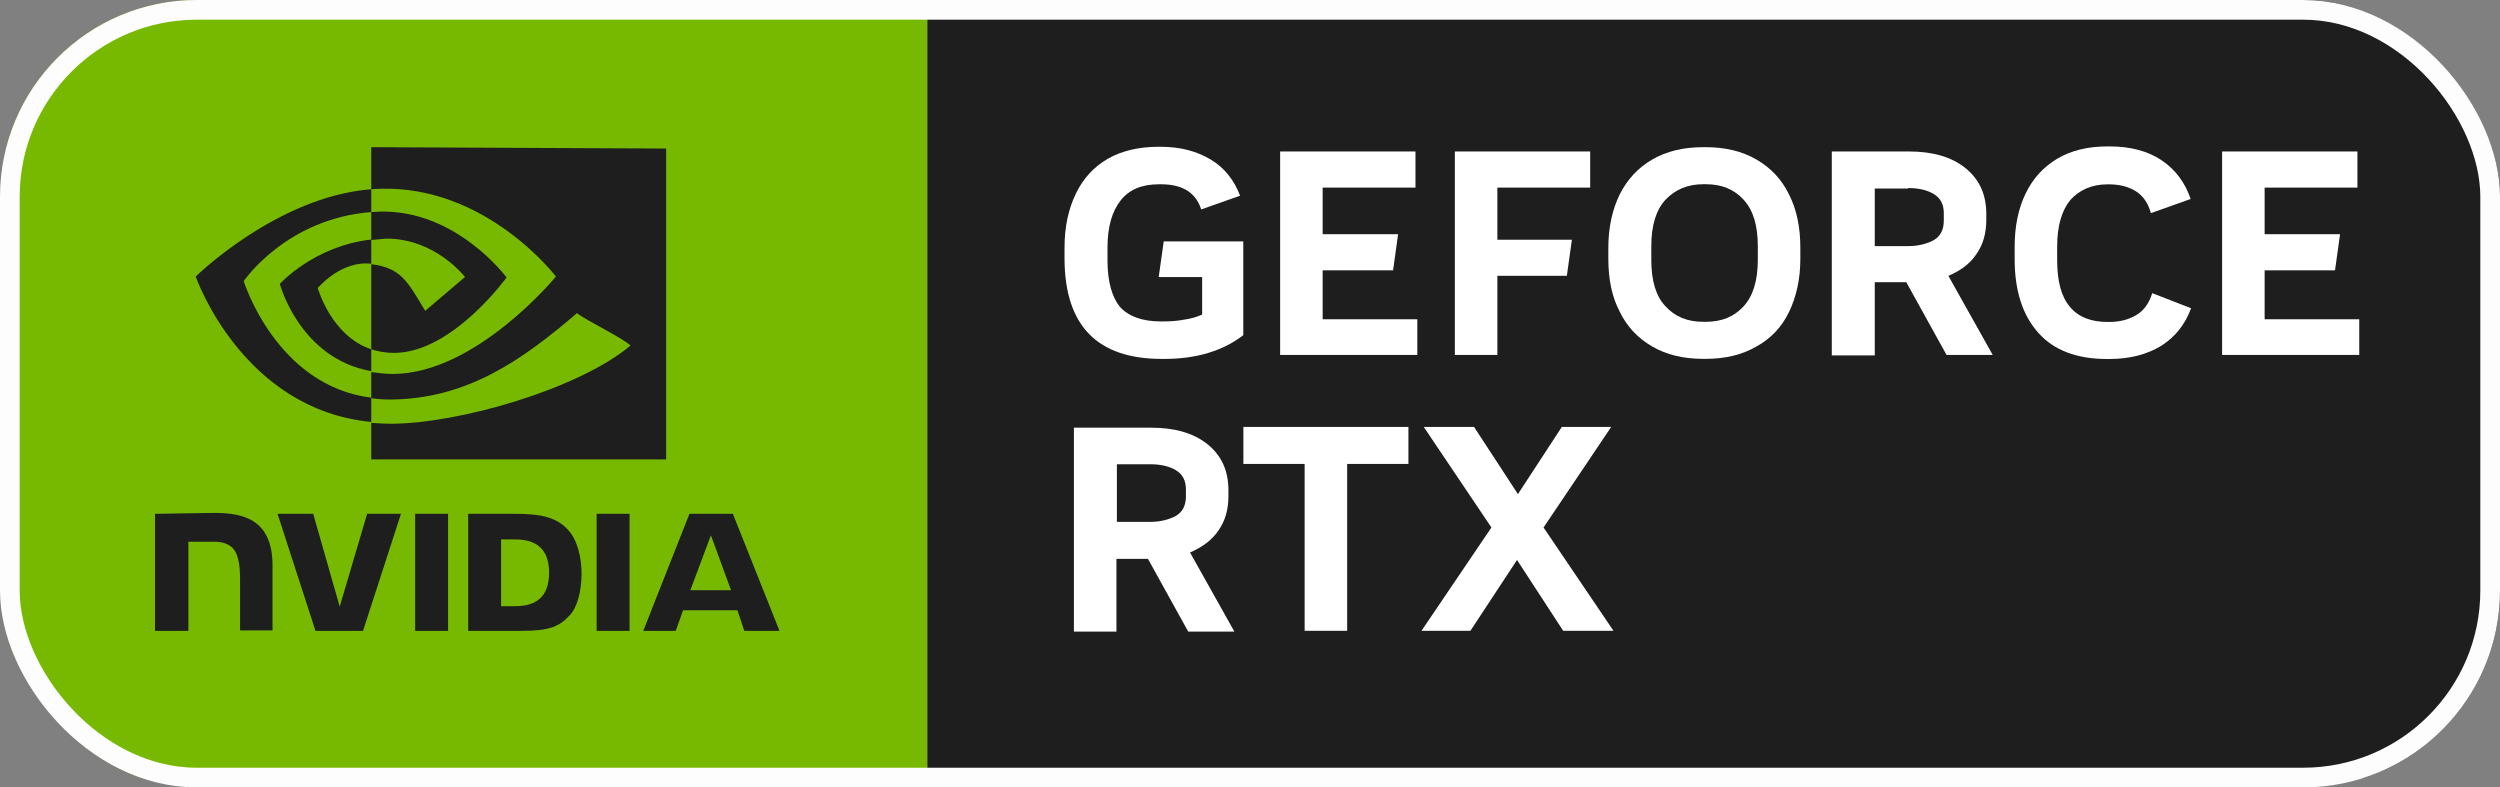 <svg width="127" height="40" viewBox="0 0 127 40" fill="none" xmlns="http://www.w3.org/2000/svg">
<rect x="0" y="0" width="127" height="40" fill="#808080" stroke="none"/>
<g clip-path="url(#clip0_1695_2918)">
<path d="M47.102 0V39.527H0.398V0H47.102ZM127.318 0V39.527H131.452V0H127.318Z" fill="#76B900"/>
<path d="M127.333 0H47.117V39.527H127.333V0Z" fill="#1E1E1E"/>
<path d="M21.09 26.102V32.048H22.762V26.102H21.09ZM7.875 26.102V32.048H9.57V27.519H10.871C11.312 27.519 11.614 27.635 11.823 27.844C12.079 28.123 12.195 28.587 12.195 29.423V32.024H13.844V28.727C13.844 26.381 12.357 26.056 10.894 26.056L7.875 26.102ZM23.784 26.102V32.048H26.501C27.941 32.048 28.428 31.815 28.939 31.258C29.311 30.886 29.543 30.05 29.543 29.145C29.543 28.308 29.334 27.565 29.009 27.101C28.382 26.265 27.499 26.102 26.152 26.102H23.784ZM25.456 27.403H26.176C27.221 27.403 27.894 27.867 27.894 29.098C27.894 30.329 27.221 30.794 26.176 30.794H25.456V27.403ZM18.651 26.102L17.258 30.817L15.911 26.102H14.099L16.027 32.048H18.442L20.369 26.102H18.651ZM30.309 32.048H31.982V26.102H30.309V32.048ZM35.024 26.102L32.678 32.048H34.327L34.699 31.003H37.462L37.811 32.048H39.599L37.23 26.102H35.024ZM36.115 27.194L37.137 29.981H35.07L36.115 27.194ZM18.86 12.191V10.774C18.999 10.774 19.139 10.751 19.278 10.751C23.18 10.635 25.734 14.095 25.734 14.095C25.734 14.095 22.971 17.927 20.021 17.927C19.603 17.927 19.208 17.858 18.86 17.742V13.422C20.369 13.608 20.695 14.281 21.6 15.791L23.621 14.072C23.621 14.072 22.135 12.121 19.626 12.121C19.371 12.145 19.115 12.168 18.86 12.191ZM18.86 7.477V9.613C18.999 9.613 19.139 9.59 19.278 9.59C24.712 9.404 28.242 14.049 28.242 14.049C28.242 14.049 24.178 18.996 19.951 18.996C19.557 18.996 19.208 18.949 18.86 18.903V20.227C19.162 20.273 19.464 20.296 19.766 20.296C23.714 20.296 26.547 18.276 29.311 15.907C29.775 16.279 31.633 17.161 32.028 17.556C29.404 19.762 23.296 21.527 19.835 21.527C19.51 21.527 19.185 21.504 18.86 21.481V23.339H33.84V7.546L18.86 7.477ZM18.86 17.742V18.856C15.214 18.206 14.215 14.421 14.215 14.421C14.215 14.421 15.957 12.493 18.86 12.168V13.399C17.327 13.213 16.143 14.63 16.143 14.63C16.143 14.63 16.816 17.068 18.86 17.742ZM12.38 14.281C12.38 14.281 14.54 11.1 18.86 10.774V9.613C14.076 9.985 9.942 14.049 9.942 14.049C9.942 14.049 12.288 20.807 18.86 21.434V20.203C14.029 19.599 12.38 14.281 12.38 14.281Z" fill="#1E1E1E"/>
<path d="M76.066 18.03V14.012H79.596L79.852 12.178H76.066V9.53H80.781V7.695H73.906V18.03H76.066Z" fill="white"/>
<path d="M59.025 18.233H59.141C59.931 18.233 60.674 18.14 61.37 17.931C62.067 17.722 62.648 17.42 63.159 17.025V12.264H59.118L58.862 14.076H61.069V15.98C60.813 16.096 60.511 16.189 60.163 16.236C59.815 16.305 59.443 16.329 59.071 16.329H58.978C58.026 16.329 57.33 16.073 56.888 15.585C56.493 15.098 56.261 14.308 56.261 13.24V12.566C56.261 11.521 56.493 10.732 56.935 10.174C57.376 9.617 58.026 9.361 58.886 9.361H58.978C60.07 9.361 60.743 9.779 61.022 10.639L62.996 9.942C62.694 9.152 62.206 8.525 61.51 8.107C60.813 7.689 59.977 7.457 58.978 7.457H58.839C57.84 7.457 56.981 7.666 56.284 8.061C55.565 8.479 55.03 9.059 54.659 9.826C54.287 10.592 54.078 11.498 54.078 12.589V13.17C54.101 16.561 55.75 18.233 59.025 18.233Z" fill="white"/>
<path d="M119.85 18.03V16.218H115.043V13.734H118.619L118.875 11.899H115.043V9.53H119.757V7.695H112.883V18.03H119.85Z" fill="white"/>
<path d="M95.238 18.03V14.337H96.84L98.884 18.03H101.23L98.977 14.012C99.581 13.757 100.068 13.408 100.393 12.921C100.742 12.433 100.904 11.852 100.904 11.156V10.877C100.904 9.878 100.556 9.112 99.836 8.531C99.139 7.974 98.187 7.695 96.98 7.695H93.055V18.053H95.238V18.03ZM96.933 9.553C97.444 9.553 97.885 9.646 98.234 9.855C98.582 10.064 98.745 10.389 98.745 10.831V11.202C98.745 11.667 98.582 11.992 98.234 12.201C97.885 12.387 97.444 12.503 96.933 12.503H95.238V9.576H96.933V9.553Z" fill="white"/>
<path d="M61.894 26.952C62.242 26.464 62.404 25.884 62.404 25.187V24.908C62.404 23.91 62.056 23.143 61.336 22.563C60.639 22.005 59.687 21.727 58.48 21.727H54.555V32.084H56.715V28.392H58.317L60.361 32.084H62.706L60.454 28.067C61.081 27.788 61.568 27.44 61.894 26.952ZM60.245 25.21C60.245 25.675 60.082 26 59.734 26.209C59.385 26.395 58.944 26.511 58.433 26.511H56.738V23.584H58.433C58.944 23.584 59.385 23.677 59.734 23.886C60.082 24.095 60.245 24.421 60.245 24.862V25.21Z" fill="white"/>
<path d="M107.035 18.237H107.151C108.196 18.237 109.079 18.004 109.799 17.563C110.519 17.099 111.006 16.472 111.308 15.659L109.334 14.892C109.172 15.403 108.916 15.775 108.521 16.007C108.127 16.239 107.685 16.355 107.151 16.355H107.058C106.222 16.355 105.572 16.1 105.154 15.589C104.713 15.078 104.504 14.289 104.504 13.197V12.524C104.504 11.479 104.736 10.689 105.177 10.155C105.642 9.644 106.269 9.365 107.058 9.365H107.151C107.662 9.365 108.127 9.481 108.498 9.713C108.87 9.946 109.125 10.317 109.265 10.828L111.285 10.108C111.006 9.272 110.495 8.599 109.799 8.134C109.102 7.67 108.219 7.438 107.174 7.438H107.058C106.06 7.438 105.2 7.647 104.504 8.065C103.807 8.483 103.273 9.063 102.901 9.83C102.53 10.596 102.344 11.502 102.344 12.547V13.151C102.344 14.753 102.739 16.007 103.551 16.913C104.341 17.795 105.502 18.237 107.035 18.237Z" fill="white"/>
<path d="M81.849 21.688H79.341L77.111 25.101L74.882 21.688H72.327L75.764 26.797L72.211 32.045H74.696L77.065 28.446L79.41 32.045H81.965L78.412 26.797L81.849 21.688Z" fill="white"/>
<path d="M90.877 15.86C91.248 15.094 91.457 14.188 91.457 13.166V12.586C91.457 11.541 91.271 10.635 90.877 9.869C90.505 9.102 89.948 8.522 89.228 8.104C88.508 7.686 87.648 7.477 86.65 7.477H86.51C85.512 7.477 84.653 7.686 83.933 8.104C83.213 8.522 82.678 9.102 82.284 9.869C81.912 10.635 81.703 11.541 81.703 12.586V13.143C81.703 14.188 81.889 15.094 82.284 15.837C82.655 16.604 83.213 17.184 83.933 17.602C84.653 18.02 85.512 18.229 86.51 18.229H86.65C87.648 18.229 88.508 18.02 89.228 17.602C89.948 17.207 90.505 16.627 90.877 15.86ZM86.65 16.348H86.534C85.721 16.348 85.094 16.093 84.606 15.559C84.118 15.048 83.886 14.258 83.886 13.19V12.516C83.886 11.471 84.118 10.681 84.606 10.147C85.094 9.636 85.721 9.358 86.534 9.358H86.65C87.463 9.358 88.09 9.613 88.577 10.147C89.065 10.681 89.297 11.448 89.297 12.516V13.19C89.297 14.235 89.065 15.024 88.577 15.559C88.09 16.093 87.463 16.348 86.65 16.348Z" fill="white"/>
<path d="M67.191 13.734H70.768L71.023 11.899H67.191V9.53H71.906V7.695H65.031V18.03H71.999V16.218H67.191V13.734Z" fill="white"/>
<path d="M63.164 23.569H66.276V32.045H68.436V23.569H71.548V21.688H63.164V23.569Z" fill="white"/>
</g>
<rect x="0.5" y="0.5" width="126" height="39" rx="9.5" stroke="#FEFDFD"/>
<defs>
<clipPath id="clip0_1695_2918">
<rect width="127" height="40" rx="10" fill="white"/>
</clipPath>
</defs>
</svg>
